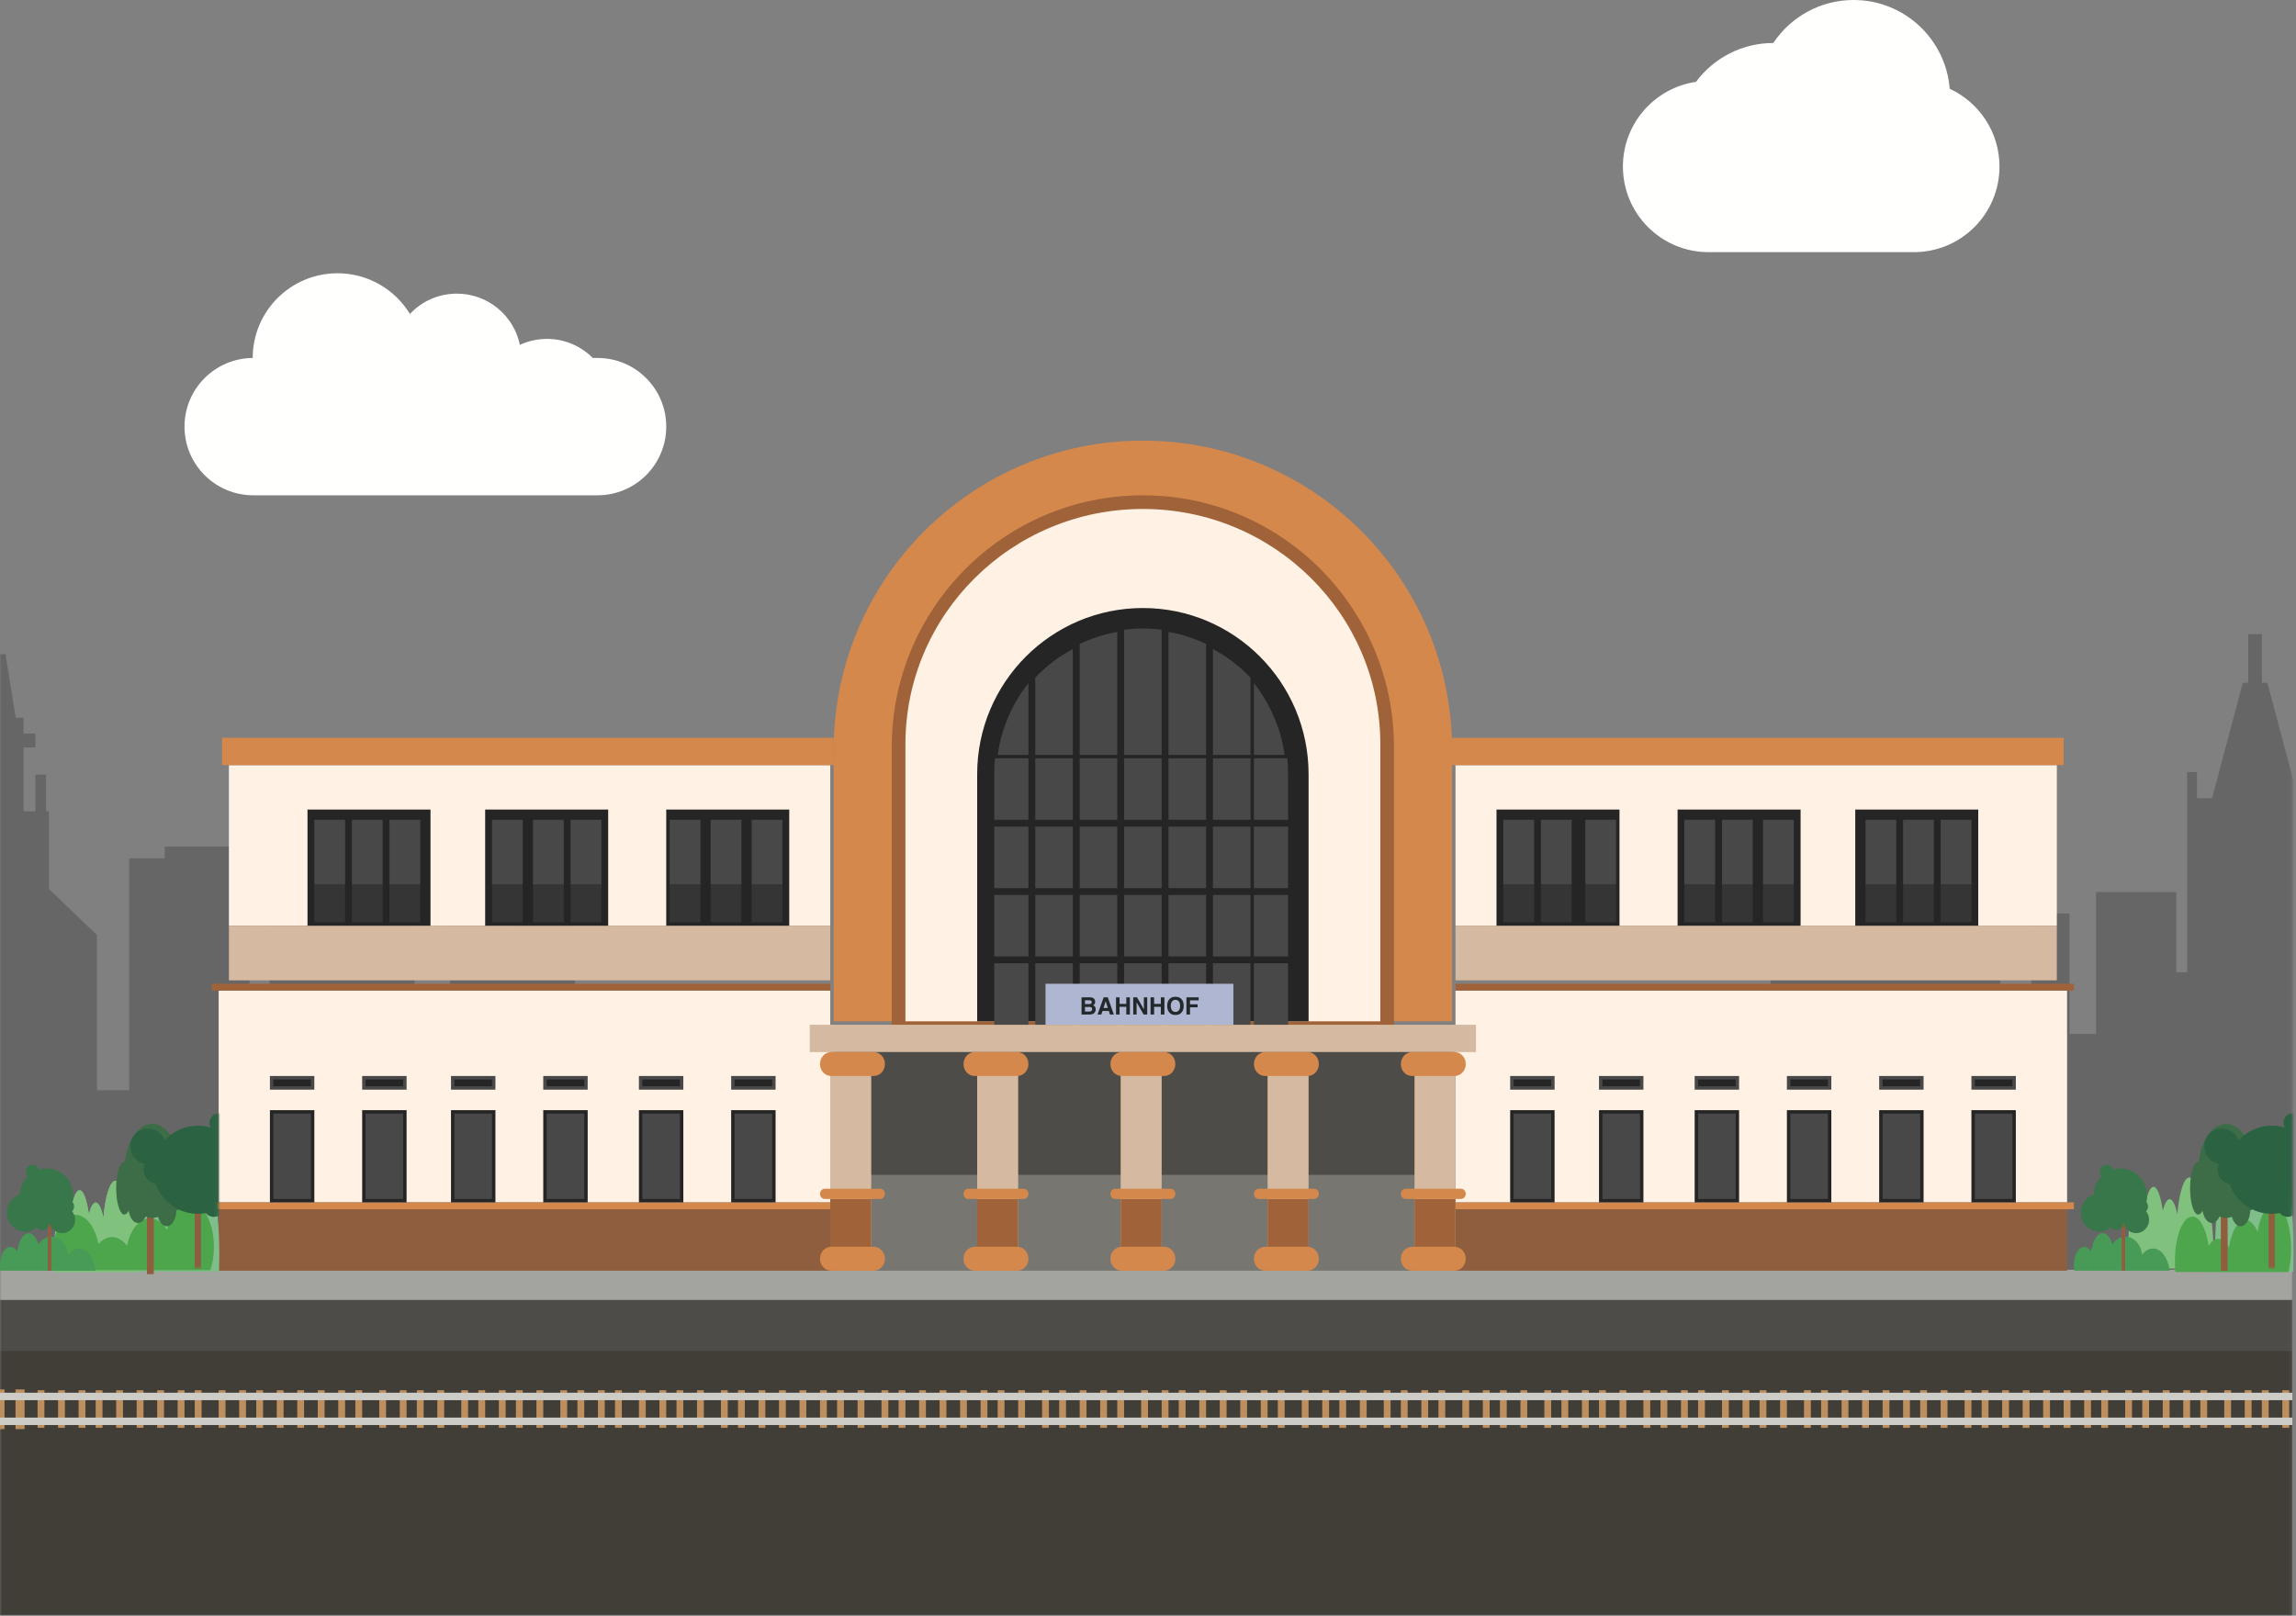 <?xml version="1.0" encoding="UTF-8"?>
<svg width="672px" height="473px" viewBox="0 0 672 473" version="1.1" xmlns="http://www.w3.org/2000/svg" xmlns:xlink="http://www.w3.org/1999/xlink">
    <rect x="0" y="0" width="672" height="473" fill="#808080" stroke="none"/>
    <!-- Generator: Sketch 62 (91390) - https://sketch.com -->
    <title>Group</title>
    <desc>Created with Sketch.</desc>
    <defs>
        <polygon id="path-1" points="-5.68434189e-14 -1.13686838e-13 670.93 -1.13686838e-13 670.93 492 -5.68434189e-14 492"></polygon>
        <polygon id="path-3" points="0.071 0.749 25.929 0.749 25.929 46.419 0.071 46.419"></polygon>
        <polygon id="path-5" points="0.071 0.749 25.929 0.749 25.929 46.419 0.071 46.419"></polygon>
    </defs>
    <g id="Page-1" stroke="none" stroke-width="1" fill="none" fill-rule="evenodd">
        <g id="Group" transform="translate(-1, -19)">
            <g id="Group-13" transform="translate(1, 0)">
                <mask id="mask-2" fill="white">
                    <use xlink:href="#path-1"></use>
                </mask>
                <g id="Clip-7"></g>
                <path d="M570.65,44.993 C569.501,30.448 557.348,19 542.513,19 C532.711,19 524.078,24 519.015,31.585 C509.75,31.59 501.527,36.061 496.382,42.962 C484.287,44.738 475,55.159 475,67.753 C475,81.594 486.216,92.815 500.051,92.815 L560.165,92.815 C574.001,92.815 585.216,81.594 585.216,67.753 C585.216,57.659 579.247,48.964 570.65,44.993" id="Fill-6" fill="#FFFFFE" mask="url(#mask-2)"></path>
                <polyline id="Fill-8" fill="#666666" mask="url(#mask-2)" points="754.447 280.15 754.447 287.282 749.833 287.282 749.833 272.18 746.898 272.18 746.898 287.282 744.205 287.282 744.205 311.053 725.024 311.053 725.024 342.237 718.093 342.237 718.093 288.54 713.8 288.54 713.8 285.604 691.058 282.668 691.058 288.54 688.277 288.54 688.277 331.453 679.911 331.453 679.911 245.017 677.044 245.017 677.044 252.672 672.616 252.672 663.626 218.903 662.019 218.903 662.019 204.64 658.035 204.64 658.035 218.903 656.427 218.903 647.439 252.672 643.01 252.672 643.01 245.017 640.143 245.017 640.143 303.642 636.964 303.642 636.964 280.15 613.482 280.15 613.482 321.7 605.698 321.7 605.698 286.443 594.542 286.443 594.542 333.532 585.456 333.532 585.456 304.553 566.516 304.553 566.516 258.337 563.056 258.337 563.056 252.672 546.493 252.672 546.493 258.337 543.034 258.337 543.034 300.286 518.224 300.286 518.224 390.696 543.034 390.696 543.034 390.727 636.964 390.727 636.964 390.696 640.143 390.696 640.143 390.727 679.911 390.727 679.911 390.696 688.277 390.696 688.277 390.727 718.093 390.727 718.093 390.696 725.024 390.696 725.024 390.727 764.231 390.727 764.231 280.15 754.447 280.15"></polyline>
                <polyline id="Fill-9" fill="#666666" mask="url(#mask-2)" points="149.348 267.984 149.348 300.995 143.479 300.995 143.479 285.604 131.736 285.604 131.736 330.63 121.324 330.63 121.324 261.335 106.927 261.335 106.927 251.135 97.841 251.135 97.841 261.335 95.185 261.335 95.185 277.633 78.902 277.633 78.902 312.033 73.03 312.033 73.03 270.279 67.16 270.279 67.16 266.796 48.219 266.796 48.219 270.279 37.807 270.279 37.807 338.165 28.371 338.165 28.371 292.736 14.325 279.224 14.325 256.519 13.486 256.519 13.486 245.752 10.375 245.752 10.375 256.519 6.88 256.519 6.88 237.833 10.375 237.833 10.375 233.742 6.88 233.742 6.88 229.151 4.608 229.151 1.604 210.512 -0.981 210.512 -3.986 229.151 -6.258 229.151 -6.258 233.742 -9.752 233.742 -9.752 237.833 -6.258 237.833 -6.258 256.519 -9.752 256.519 -9.752 245.752 -12.863 245.752 -12.863 256.519 -13.702 256.519 -13.702 279.224 -27.749 292.736 -27.749 306.579 -31.313 306.579 -31.313 285.604 -33.69 285.604 -33.69 277.633 -42.705 281.267 -42.705 276.166 -44.383 276.166 -44.383 281.944 -47.738 283.297 -47.738 285.604 -50.253 285.604 -50.253 320.842 -57.451 320.842 -57.451 277.633 -73.525 277.633 -73.525 390.727 168.288 390.727 168.288 267.984 149.348 267.984"></polyline>
                <polygon id="Fill-10" fill="#413E38" mask="url(#mask-2)" points="0 492 670.93 492 670.93 414.429 0 414.429"></polygon>
                <polygon id="Fill-11" fill="#4D4C49" mask="url(#mask-2)" points="0 414.429 670.93 414.429 670.93 399.522 0 399.522"></polygon>
                <polygon id="Fill-12" fill="#A3A3A0" mask="url(#mask-2)" points="0 399.522 670.93 399.522 670.93 390.727 0 390.727"></polygon>
            </g>
            <path d="M175.875,123.791 L174.478,123.791 C171.063,120.347 166.328,118.212 161.091,118.212 C158.258,118.212 155.573,118.84 153.162,119.96 C151.39,111.398 143.801,104.963 134.707,104.963 C129.292,104.963 124.414,107.247 120.976,110.9 C116.62,103.764 108.757,99 99.778,99 C86.073,99 74.964,110.099 74.964,123.791 C74.964,123.792 74.964,123.793 74.964,123.795 C63.924,123.882 55,132.846 55,143.896 C55,154.999 64.011,164 75.125,164 L175.875,164 C186.989,164 196,154.999 196,143.896 C196,132.791 186.989,123.791 175.875,123.791" id="Fill-5" fill="#FFFFFE"></path>
            <polygon id="Fill-126" fill="#BD8E5E" points="12 437 14 437 14 426 12 426"></polygon>
            <polygon id="Fill-14" fill="#BD8E5E" points="669 437 671 437 671 426 669 426"></polygon>
            <polygon id="Fill-15" fill="#BD8E5E" points="663 437 665 437 665 426 663 426"></polygon>
            <polygon id="Fill-127" fill="#BD8E5E" points="5.543 437.375 8.198 437.375 8.198 425.755 5.543 425.755"></polygon>
            <polygon id="Fill-129" fill="#BD8E5E" points="1 437.375 2.327 437.375 2.327 425.755 1 425.755"></polygon>
            <polygon id="Fill-16" fill="#BD8E5E" points="658 437 660 437 660 426 658 426"></polygon>
            <polygon id="Fill-17" fill="#BD8E5E" points="652 437 654 437 654 426 652 426"></polygon>
            <polygon id="Fill-18" fill="#BD8E5E" points="645 437 647 437 647 426 645 426"></polygon>
            <polygon id="Fill-19" fill="#BD8E5E" points="640 437 642 437 642 426 640 426"></polygon>
            <polygon id="Fill-20" fill="#BD8E5E" points="634 437 636 437 636 426 634 426"></polygon>
            <polygon id="Fill-21" fill="#BD8E5E" points="628 437 630 437 630 426 628 426"></polygon>
            <polygon id="Fill-22" fill="#BD8E5E" points="623 437 625 437 625 426 623 426"></polygon>
            <polygon id="Fill-23" fill="#BD8E5E" points="616 437 618 437 618 426 616 426"></polygon>
            <polygon id="Fill-24" fill="#BD8E5E" points="611 437 613 437 613 426 611 426"></polygon>
            <polygon id="Fill-25" fill="#BD8E5E" points="605 437 607 437 607 426 605 426"></polygon>
            <polygon id="Fill-26" fill="#BD8E5E" points="599 437 601 437 601 426 599 426"></polygon>
            <polygon id="Fill-27" fill="#BD8E5E" points="593 437 595 437 595 426 593 426"></polygon>
            <polygon id="Fill-28" fill="#BD8E5E" points="587 437 589 437 589 426 587 426"></polygon>
            <polygon id="Fill-29" fill="#BD8E5E" points="581 437 583 437 583 426 581 426"></polygon>
            <polygon id="Fill-30" fill="#BD8E5E" points="576 437 578 437 578 426 576 426"></polygon>
            <polygon id="Fill-31" fill="#BD8E5E" points="569 437 571 437 571 426 569 426"></polygon>
            <polygon id="Fill-32" fill="#BD8E5E" points="563 437 565 437 565 426 563 426"></polygon>
            <polygon id="Fill-33" fill="#BD8E5E" points="558 437 560 437 560 426 558 426"></polygon>
            <polygon id="Fill-34" fill="#BD8E5E" points="552 437 554 437 554 426 552 426"></polygon>
            <polygon id="Fill-35" fill="#BD8E5E" points="546 437 548 437 548 426 546 426"></polygon>
            <polygon id="Fill-36" fill="#BD8E5E" points="540 437 542 437 542 426 540 426"></polygon>
            <polygon id="Fill-37" fill="#BD8E5E" points="534 437 536 437 536 426 534 426"></polygon>
            <polygon id="Fill-38" fill="#BD8E5E" points="529 437 531 437 531 426 529 426"></polygon>
            <polygon id="Fill-39" fill="#BD8E5E" points="522 437 524 437 524 426 522 426"></polygon>
            <polygon id="Fill-40" fill="#BD8E5E" points="516 437 518 437 518 426 516 426"></polygon>
            <polygon id="Fill-41" fill="#BD8E5E" points="511 437 513 437 513 426 511 426"></polygon>
            <polygon id="Fill-42" fill="#BD8E5E" points="505 437 507 437 507 426 505 426"></polygon>
            <polygon id="Fill-43" fill="#BD8E5E" points="498 437 500 437 500 426 498 426"></polygon>
            <polygon id="Fill-44" fill="#BD8E5E" points="493 437 495 437 495 426 493 426"></polygon>
            <polygon id="Fill-45" fill="#BD8E5E" points="487 437 489 437 489 426 487 426"></polygon>
            <polygon id="Fill-46" fill="#BD8E5E" points="482 437 484 437 484 426 482 426"></polygon>
            <polygon id="Fill-47" fill="#BD8E5E" points="475 437 477 437 477 426 475 426"></polygon>
            <polygon id="Fill-48" fill="#BD8E5E" points="469 437 471 437 471 426 469 426"></polygon>
            <polygon id="Fill-49" fill="#BD8E5E" points="464 437 466 437 466 426 464 426"></polygon>
            <polygon id="Fill-50" fill="#BD8E5E" points="458 437 460 437 460 426 458 426"></polygon>
            <polygon id="Fill-51" fill="#BD8E5E" points="453 437 455 437 455 426 453 426"></polygon>
            <polygon id="Fill-52" fill="#BD8E5E" points="446 437 448 437 448 426 446 426"></polygon>
            <polygon id="Fill-53" fill="#BD8E5E" points="440 437 442 437 442 426 440 426"></polygon>
            <polygon id="Fill-54" fill="#BD8E5E" points="435 437 437 437 437 426 435 426"></polygon>
            <polygon id="Fill-55" fill="#BD8E5E" points="429 437 431 437 431 426 429 426"></polygon>
            <polygon id="Fill-56" fill="#BD8E5E" points="422 437 424 437 424 426 422 426"></polygon>
            <polygon id="Fill-57" fill="#BD8E5E" points="417 437 419 437 419 426 417 426"></polygon>
            <polygon id="Fill-58" fill="#BD8E5E" points="411 437 413 437 413 426 411 426"></polygon>
            <polygon id="Fill-59" fill="#BD8E5E" points="406 437 408 437 408 426 406 426"></polygon>
            <polygon id="Fill-60" fill="#BD8E5E" points="399 437 401 437 401 426 399 426"></polygon>
            <polygon id="Fill-61" fill="#BD8E5E" points="393 437 395 437 395 426 393 426"></polygon>
            <polygon id="Fill-62" fill="#BD8E5E" points="388 437 390 437 390 426 388 426"></polygon>
            <polygon id="Fill-63" fill="#BD8E5E" points="382 437 384 437 384 426 382 426"></polygon>
            <polygon id="Fill-64" fill="#BD8E5E" points="375 437 377 437 377 426 375 426"></polygon>
            <polygon id="Fill-65" fill="#BD8E5E" points="370 437 372 437 372 426 370 426"></polygon>
            <polygon id="Fill-66" fill="#BD8E5E" points="364 437 366 437 366 426 364 426"></polygon>
            <polygon id="Fill-67" fill="#BD8E5E" points="358 437 360 437 360 426 358 426"></polygon>
            <polygon id="Fill-68" fill="#BD8E5E" points="352 437 354 437 354 426 352 426"></polygon>
            <polygon id="Fill-69" fill="#BD8E5E" points="346 437 348 437 348 426 346 426"></polygon>
            <polygon id="Fill-70" fill="#BD8E5E" points="341 437 343 437 343 426 341 426"></polygon>
            <polygon id="Fill-71" fill="#BD8E5E" points="335 437 337 437 337 426 335 426"></polygon>
            <polygon id="Fill-72" fill="#BD8E5E" points="328 437 330 437 330 426 328 426"></polygon>
            <polygon id="Fill-73" fill="#BD8E5E" points="323 437 325 437 325 426 323 426"></polygon>
            <polygon id="Fill-74" fill="#BD8E5E" points="317 437 319 437 319 426 317 426"></polygon>
            <polygon id="Fill-75" fill="#BD8E5E" points="311 437 313 437 313 426 311 426"></polygon>
            <polygon id="Fill-76" fill="#BD8E5E" points="306 437 308 437 308 426 306 426"></polygon>
            <polygon id="Fill-77" fill="#BD8E5E" points="299 437 301 437 301 426 299 426"></polygon>
            <polygon id="Fill-78" fill="#BD8E5E" points="293 437 295 437 295 426 293 426"></polygon>
            <polygon id="Fill-79" fill="#BD8E5E" points="288 437 290 437 290 426 288 426"></polygon>
            <polygon id="Fill-80" fill="#BD8E5E" points="282 437 284 437 284 426 282 426"></polygon>
            <polygon id="Fill-81" fill="#BD8E5E" points="276 437 278 437 278 426 276 426"></polygon>
            <polygon id="Fill-82" fill="#BD8E5E" points="270 437 272 437 272 426 270 426"></polygon>
            <polygon id="Fill-83" fill="#BD8E5E" points="264 437 266 437 266 426 264 426"></polygon>
            <polygon id="Fill-84" fill="#BD8E5E" points="259 437 261 437 261 426 259 426"></polygon>
            <polygon id="Fill-85" fill="#BD8E5E" points="252 437 254 437 254 426 252 426"></polygon>
            <polygon id="Fill-86" fill="#BD8E5E" points="246 437 248 437 248 426 246 426"></polygon>
            <polygon id="Fill-87" fill="#BD8E5E" points="241 437 243 437 243 426 241 426"></polygon>
            <polygon id="Fill-88" fill="#BD8E5E" points="235 437 237 437 237 426 235 426"></polygon>
            <polygon id="Fill-89" fill="#BD8E5E" points="229 437 231 437 231 426 229 426"></polygon>
            <polygon id="Fill-90" fill="#BD8E5E" points="223 437 225 437 225 426 223 426"></polygon>
            <polygon id="Fill-91" fill="#BD8E5E" points="217 437 219 437 219 426 217 426"></polygon>
            <polygon id="Fill-92" fill="#BD8E5E" points="212 437 214 437 214 426 212 426"></polygon>
            <polygon id="Fill-93" fill="#BD8E5E" points="205 437 207 437 207 426 205 426"></polygon>
            <polygon id="Fill-94" fill="#BD8E5E" points="199 437 201 437 201 426 199 426"></polygon>
            <polygon id="Fill-95" fill="#BD8E5E" points="194 437 196 437 196 426 194 426"></polygon>
            <polygon id="Fill-96" fill="#BD8E5E" points="188 437 190 437 190 426 188 426"></polygon>
            <polygon id="Fill-97" fill="#BD8E5E" points="181 437 183 437 183 426 181 426"></polygon>
            <polygon id="Fill-98" fill="#BD8E5E" points="176 437 178 437 178 426 176 426"></polygon>
            <polygon id="Fill-99" fill="#BD8E5E" points="170 437 172 437 172 426 170 426"></polygon>
            <polygon id="Fill-100" fill="#BD8E5E" points="165 437 167 437 167 426 165 426"></polygon>
            <polygon id="Fill-101" fill="#BD8E5E" points="158 437 160 437 160 426 158 426"></polygon>
            <polygon id="Fill-102" fill="#BD8E5E" points="152 437 154 437 154 426 152 426"></polygon>
            <polygon id="Fill-103" fill="#BD8E5E" points="147 437 149 437 149 426 147 426"></polygon>
            <polygon id="Fill-104" fill="#BD8E5E" points="141 437 143 437 143 426 141 426"></polygon>
            <polygon id="Fill-105" fill="#BD8E5E" points="136 437 138 437 138 426 136 426"></polygon>
            <polygon id="Fill-106" fill="#BD8E5E" points="129 437 131 437 131 426 129 426"></polygon>
            <polygon id="Fill-107" fill="#BD8E5E" points="123 437 125 437 125 426 123 426"></polygon>
            <polygon id="Fill-108" fill="#BD8E5E" points="118 437 120 437 120 426 118 426"></polygon>
            <polygon id="Fill-109" fill="#BD8E5E" points="112 437 114 437 114 426 112 426"></polygon>
            <polygon id="Fill-110" fill="#BD8E5E" points="105 437 107 437 107 426 105 426"></polygon>
            <polygon id="Fill-111" fill="#BD8E5E" points="100 437 102 437 102 426 100 426"></polygon>
            <polygon id="Fill-112" fill="#BD8E5E" points="94 437 96 437 96 426 94 426"></polygon>
            <polygon id="Fill-113" fill="#BD8E5E" points="88 437 90 437 90 426 88 426"></polygon>
            <polygon id="Fill-114" fill="#BD8E5E" points="82 437 84 437 84 426 82 426"></polygon>
            <polygon id="Fill-115" fill="#BD8E5E" points="76 437 78 437 78 426 76 426"></polygon>
            <polygon id="Fill-116" fill="#BD8E5E" points="71 437 73 437 73 426 71 426"></polygon>
            <polygon id="Fill-117" fill="#BD8E5E" points="65 437 67 437 67 426 65 426"></polygon>
            <polygon id="Fill-118" fill="#BD8E5E" points="58 437 60 437 60 426 58 426"></polygon>
            <polygon id="Fill-119" fill="#BD8E5E" points="53 437 55 437 55 426 53 426"></polygon>
            <polygon id="Fill-120" fill="#BD8E5E" points="47 437 49 437 49 426 47 426"></polygon>
            <polygon id="Fill-121" fill="#BD8E5E" points="41 437 43 437 43 426 41 426"></polygon>
            <polygon id="Fill-122" fill="#BD8E5E" points="35 437 37 437 37 426 35 426"></polygon>
            <polygon id="Fill-123" fill="#BD8E5E" points="29 437 31 437 31 426 29 426"></polygon>
            <polygon id="Fill-124" fill="#BD8E5E" points="24 437 26 437 26 426 24 426"></polygon>
            <polygon id="Fill-125" fill="#BD8E5E" points="18 437 20 437 20 426 18 426"></polygon>
            <polygon id="Fill-130" fill="#CDCCC7" points="1 428.906 671.93 428.906 671.93 426.724 1 426.724"></polygon>
            <polygon id="Fill-131" fill="#CDCCC7" points="1 436.185 671.93 436.185 671.93 434.004 1 434.004"></polygon>
            <polygon id="Fill-145" fill="#FFF1E4" points="427 290 603 290 603 243 427 243"></polygon>
            <polygon id="Fill-146" fill="#D5B9A0" points="427 306 603 306 603 290 427 290"></polygon>
            <polygon id="Fill-147" fill="#8E5E3E" points="427 391 606 391 606 373 427 373"></polygon>
            <polygon id="Fill-148" fill="#FFF1E4" points="427 371 606 371 606 309 427 309"></polygon>
            <polygon id="Fill-149" fill="#D5884C" points="427 373 608 373 608 371 427 371"></polygon>
            <polygon id="Fill-150" fill="#A06339" points="427 309 608 309 608 307 427 307"></polygon>
            <polygon id="Fill-151" fill="#D5884C" points="426 243 605 243 605 235 426 235"></polygon>
            <polygon id="Fill-152" fill="#242524" points="578 371 591 371 591 344 578 344"></polygon>
            <polygon id="Fill-153" fill="#484849" points="578 338 591 338 591 334 578 334"></polygon>
            <polygon id="Fill-154" fill="#484849" points="579 370 590 370 590 345 579 345"></polygon>
            <polygon id="Fill-155" fill="#242524" points="579 337 590 337 590 335 579 335"></polygon>
            <polygon id="Fill-156" fill="#242524" points="551 371 564 371 564 344 551 344"></polygon>
            <polygon id="Fill-157" fill="#484849" points="551 338 564 338 564 334 551 334"></polygon>
            <polygon id="Fill-158" fill="#484849" points="552 370 563 370 563 345 552 345"></polygon>
            <polygon id="Fill-159" fill="#242524" points="552 337 563 337 563 335 552 335"></polygon>
            <polygon id="Fill-160" fill="#242524" points="524 371 537 371 537 344 524 344"></polygon>
            <polygon id="Fill-161" fill="#484849" points="524 338 537 338 537 334 524 334"></polygon>
            <polygon id="Fill-162" fill="#484849" points="525 370 536 370 536 345 525 345"></polygon>
            <polygon id="Fill-163" fill="#242524" points="525 337 536 337 536 335 525 335"></polygon>
            <polygon id="Fill-164" fill="#242524" points="497 371 510 371 510 344 497 344"></polygon>
            <polygon id="Fill-165" fill="#484849" points="497 338 510 338 510 334 497 334"></polygon>
            <polygon id="Fill-166" fill="#484849" points="498 370 509 370 509 345 498 345"></polygon>
            <polygon id="Fill-167" fill="#242524" points="498 337 509 337 509 335 498 335"></polygon>
            <polygon id="Fill-168" fill="#242524" points="469 371 482 371 482 344 469 344"></polygon>
            <polygon id="Fill-169" fill="#484849" points="469 338 482 338 482 334 469 334"></polygon>
            <polygon id="Fill-170" fill="#484849" points="470 370 481 370 481 345 470 345"></polygon>
            <polygon id="Fill-171" fill="#242524" points="470 337 481 337 481 335 470 335"></polygon>
            <polygon id="Fill-172" fill="#242524" points="443 371 456 371 456 344 443 344"></polygon>
            <polygon id="Fill-173" fill="#484849" points="443 338 456 338 456 334 443 334"></polygon>
            <polygon id="Fill-174" fill="#484849" points="444 370 455 370 455 345 444 345"></polygon>
            <polygon id="Fill-175" fill="#242524" points="444 337 455 337 455 335 444 335"></polygon>
            <polygon id="Fill-176" fill="#242524" points="439 290 475 290 475 256 439 256"></polygon>
            <polygon id="Fill-177" fill="#484849" points="441 278 450 278 450 259 441 259"></polygon>
            <polygon id="Fill-178" fill="#484849" points="452 278 461 278 461 259 452 259"></polygon>
            <polygon id="Fill-179" fill="#484849" points="465 278 474 278 474 259 465 259"></polygon>
            <polygon id="Fill-180" fill="#343534" points="441 289 450 289 450 278 441 278"></polygon>
            <polygon id="Fill-181" fill="#343534" points="452 289 461 289 461 278 452 278"></polygon>
            <polygon id="Fill-182" fill="#343534" points="465 289 474 289 474 278 465 278"></polygon>
            <polygon id="Fill-183" fill="#242524" points="492 290 528 290 528 256 492 256"></polygon>
            <polygon id="Fill-184" fill="#484849" points="494 278 503 278 503 259 494 259"></polygon>
            <polygon id="Fill-185" fill="#484849" points="505 278 514 278 514 259 505 259"></polygon>
            <polygon id="Fill-186" fill="#484849" points="517 278 526 278 526 259 517 259"></polygon>
            <polygon id="Fill-187" fill="#343534" points="494 289 503 289 503 278 494 278"></polygon>
            <polygon id="Fill-188" fill="#343534" points="505 289 514 289 514 278 505 278"></polygon>
            <polygon id="Fill-189" fill="#343534" points="517 289 526 289 526 278 517 278"></polygon>
            <polygon id="Fill-190" fill="#242524" points="544 290 580 290 580 256 544 256"></polygon>
            <polygon id="Fill-191" fill="#484849" points="547 278 556 278 556 259 547 259"></polygon>
            <polygon id="Fill-192" fill="#484849" points="558 278 567 278 567 259 558 259"></polygon>
            <polygon id="Fill-193" fill="#484849" points="569 278 578 278 578 259 569 259"></polygon>
            <polygon id="Fill-194" fill="#343534" points="547 289 556 289 556 278 547 278"></polygon>
            <polygon id="Fill-195" fill="#343534" points="558 289 567 289 567 278 558 278"></polygon>
            <polygon id="Fill-196" fill="#343534" points="569 289 578 289 578 278 569 278"></polygon>
            <polygon id="Fill-197" fill="#FFF1E4" points="68 290 244 290 244 243 68 243"></polygon>
            <polygon id="Fill-198" fill="#D5B9A0" points="68 306 244 306 244 290 68 290"></polygon>
            <polygon id="Fill-199" fill="#8E5E3E" points="65 391 244 391 244 373 65 373"></polygon>
            <polygon id="Fill-200" fill="#FFF1E4" points="65 371 244 371 244 309 65 309"></polygon>
            <polygon id="Fill-201" fill="#D5884C" points="63 373 244 373 244 371 63 371"></polygon>
            <polygon id="Fill-202" fill="#A06339" points="63 309 244 309 244 307 63 307"></polygon>
            <polygon id="Fill-203" fill="#D5884C" points="66 243 245 243 245 235 66 235"></polygon>
            <polygon id="Fill-204" fill="#242524" points="80 371 93 371 93 344 80 344"></polygon>
            <polygon id="Fill-205" fill="#484849" points="80 338 93 338 93 334 80 334"></polygon>
            <polygon id="Fill-206" fill="#484849" points="81 370 92 370 92 345 81 345"></polygon>
            <polygon id="Fill-207" fill="#242524" points="81 337 92 337 92 335 81 335"></polygon>
            <polygon id="Fill-208" fill="#242524" points="107 371 120 371 120 344 107 344"></polygon>
            <polygon id="Fill-209" fill="#484849" points="107 338 120 338 120 334 107 334"></polygon>
            <polygon id="Fill-210" fill="#484849" points="108 370 119 370 119 345 108 345"></polygon>
            <polygon id="Fill-211" fill="#242524" points="108 337 119 337 119 335 108 335"></polygon>
            <polygon id="Fill-212" fill="#242524" points="133 371 146 371 146 344 133 344"></polygon>
            <polygon id="Fill-213" fill="#484849" points="133 338 146 338 146 334 133 334"></polygon>
            <polygon id="Fill-214" fill="#484849" points="134 370 145 370 145 345 134 345"></polygon>
            <polygon id="Fill-215" fill="#242524" points="134 337 145 337 145 335 134 335"></polygon>
            <polygon id="Fill-216" fill="#242524" points="160 371 173 371 173 344 160 344"></polygon>
            <polygon id="Fill-217" fill="#484849" points="160 338 173 338 173 334 160 334"></polygon>
            <polygon id="Fill-218" fill="#484849" points="161 370 172 370 172 345 161 345"></polygon>
            <polygon id="Fill-219" fill="#242524" points="161 337 172 337 172 335 161 335"></polygon>
            <polygon id="Fill-220" fill="#242524" points="188 371 201 371 201 344 188 344"></polygon>
            <polygon id="Fill-221" fill="#484849" points="188 338 201 338 201 334 188 334"></polygon>
            <polygon id="Fill-222" fill="#484849" points="189 370 200 370 200 345 189 345"></polygon>
            <polygon id="Fill-223" fill="#242524" points="189 337 200 337 200 335 189 335"></polygon>
            <polygon id="Fill-224" fill="#242524" points="215 371 228 371 228 344 215 344"></polygon>
            <polygon id="Fill-225" fill="#484849" points="215 338 228 338 228 334 215 334"></polygon>
            <polygon id="Fill-226" fill="#484849" points="216 370 227 370 227 345 216 345"></polygon>
            <polygon id="Fill-227" fill="#242524" points="216 337 227 337 227 335 216 335"></polygon>
            <polygon id="Fill-228" fill="#242524" points="196 290 232 290 232 256 196 256"></polygon>
            <polygon id="Fill-229" fill="#484849" points="221 278 230 278 230 259 221 259"></polygon>
            <polygon id="Fill-230" fill="#484849" points="209 278 218 278 218 259 209 259"></polygon>
            <polygon id="Fill-231" fill="#484849" points="197 278 206 278 206 259 197 259"></polygon>
            <polygon id="Fill-232" fill="#343534" points="221 289 230 289 230 278 221 278"></polygon>
            <polygon id="Fill-233" fill="#343534" points="209 289 218 289 218 278 209 278"></polygon>
            <polygon id="Fill-234" fill="#343534" points="197 289 206 289 206 278 197 278"></polygon>
            <polygon id="Fill-235" fill="#242524" points="143 290 179 290 179 256 143 256"></polygon>
            <polygon id="Fill-236" fill="#484849" points="168 278 177 278 177 259 168 259"></polygon>
            <polygon id="Fill-237" fill="#484849" points="157 278 166 278 166 259 157 259"></polygon>
            <polygon id="Fill-238" fill="#484849" points="145 278 154 278 154 259 145 259"></polygon>
            <polygon id="Fill-239" fill="#343534" points="168 289 177 289 177 278 168 278"></polygon>
            <polygon id="Fill-240" fill="#343534" points="157 289 166 289 166 278 157 278"></polygon>
            <polygon id="Fill-241" fill="#343534" points="145 289 154 289 154 278 145 278"></polygon>
            <polygon id="Fill-242" fill="#242524" points="91 290 127 290 127 256 91 256"></polygon>
            <polygon id="Fill-243" fill="#484849" points="115 278 124 278 124 259 115 259"></polygon>
            <polygon id="Fill-244" fill="#484849" points="104 278 113 278 113 259 104 259"></polygon>
            <polygon id="Fill-245" fill="#484849" points="93 278 102 278 102 259 93 259"></polygon>
            <polygon id="Fill-246" fill="#343534" points="115 289 124 289 124 278 115 278"></polygon>
            <polygon id="Fill-247" fill="#343534" points="104 289 113 289 113 278 104 278"></polygon>
            <polygon id="Fill-248" fill="#343534" points="93 289 102 289 102 278 93 278"></polygon>
            <path d="M335.501,148 L335.501,148 C285.519,148 245,188.533 245,238.534 L245,318 L426,318 L426,238.534 C426,188.533 385.483,148 335.501,148" id="Fill-249" fill="#D5884C"></path>
            <path d="M335.501,164 L335.501,164 C294.908,164 262,197.013 262,237.738 L262,320 L409,320 L409,237.738 C409,197.013 376.093,164 335.501,164" id="Fill-250" fill="#A06339"></path>
            <path d="M335.5,168 L335.5,168 C297.115,168 266,198.846 266,236.895 L266,318 L405,318 L405,236.895 C405,198.846 373.883,168 335.5,168" id="Fill-251" fill="#FFF1E4"></path>
            <path d="M335.5,197 L335.5,197 C308.714,197 287,218.796 287,245.682 L287,318 L384,318 L384,245.682 C384,218.796 362.286,197 335.5,197" id="Fill-252" fill="#242524"></path>
            <polygon id="Fill-253" fill="#D5B9A0" points="238 327 433 327 433 319 238 319"></polygon>
            <polygon id="Fill-254" fill="#4D4C49" points="245 363 426 363 426 327 245 327"></polygon>
            <polygon id="Fill-255" fill="#787670" points="245 391 426 391 426 363 245 363"></polygon>
            <polygon id="Fill-256" fill="#D5B9A0" points="244 391 256 391 256 327 244 327"></polygon>
            <polygon id="Fill-257" fill="#A06339" points="244 391 256 391 256 370 244 370"></polygon>
            <path d="M256.743,334 L244.257,334 C242.459,334 241,332.433 241,330.499 C241,328.567 242.459,327 244.257,327 L256.743,327 C258.542,327 260,328.567 260,330.499 C260,332.433 258.542,334 256.743,334" id="Fill-258" fill="#D5884C"></path>
            <path d="M258.593,370 L242.409,370 C241.631,370 241,369.328 241,368.501 C241,367.672 241.631,367 242.409,367 L258.593,367 C259.369,367 260,367.672 260,368.501 C260,369.328 259.369,370 258.593,370" id="Fill-259" fill="#D5884C"></path>
            <path d="M256.743,391 L244.257,391 C242.459,391 241,389.433 241,387.5 C241,385.567 242.459,384 244.257,384 L256.743,384 C258.542,384 260,385.567 260,387.5 C260,389.433 258.542,391 256.743,391" id="Fill-260" fill="#D5884C"></path>
            <polygon id="Fill-261" fill="#D5B9A0" points="415 391 427 391 427 327 415 327"></polygon>
            <polygon id="Fill-262" fill="#A06339" points="415 391 427 391 427 370 415 370"></polygon>
            <path d="M426.743,334 L414.257,334 C412.458,334 411,332.433 411,330.499 C411,328.567 412.458,327 414.257,327 L426.743,327 C428.542,327 430,328.567 430,330.499 C430,332.433 428.542,334 426.743,334" id="Fill-263" fill="#D5884C"></path>
            <path d="M428.591,370 L412.409,370 C411.631,370 411,369.328 411,368.501 C411,367.672 411.631,367 412.409,367 L428.591,367 C429.369,367 430,367.672 430,368.501 C430,369.328 429.369,370 428.591,370" id="Fill-264" fill="#D5884C"></path>
            <path d="M426.743,391 L414.257,391 C412.458,391 411,389.433 411,387.5 C411,385.567 412.458,384 414.257,384 L426.743,384 C428.542,384 430,385.567 430,387.5 C430,389.433 428.542,391 426.743,391" id="Fill-265" fill="#D5884C"></path>
            <polygon id="Fill-266" fill="#D5B9A0" points="329 391 341 391 341 327 329 327"></polygon>
            <polygon id="Fill-267" fill="#A06339" points="329 391 341 391 341 370 329 370"></polygon>
            <path d="M341.743,334 L329.256,334 C327.458,334 326,332.433 326,330.499 C326,328.567 327.458,327 329.256,327 L341.743,327 C343.541,327 345,328.567 345,330.499 C345,332.433 343.541,334 341.743,334" id="Fill-268" fill="#D5884C"></path>
            <path d="M343.591,370 L327.407,370 C326.631,370 326,369.328 326,368.501 C326,367.672 326.631,367 327.407,367 L343.591,367 C344.369,367 345,367.672 345,368.501 C345,369.328 344.369,370 343.591,370" id="Fill-269" fill="#D5884C"></path>
            <path d="M341.743,391 L329.256,391 C327.458,391 326,389.433 326,387.5 C326,385.567 327.458,384 329.256,384 L341.743,384 C343.541,384 345,385.567 345,387.5 C345,389.433 343.541,391 341.743,391" id="Fill-270" fill="#D5884C"></path>
            <polygon id="Fill-271" fill="#D5B9A0" points="287 391 299 391 299 327 287 327"></polygon>
            <polygon id="Fill-272" fill="#A06339" points="287 391 299 391 299 370 287 370"></polygon>
            <path d="M298.744,334 L286.256,334 C284.458,334 283,332.433 283,330.499 C283,328.567 284.458,327 286.256,327 L298.744,327 C300.542,327 302,328.567 302,330.499 C302,332.433 300.542,334 298.744,334" id="Fill-273" fill="#D5884C"></path>
            <path d="M300.593,370 L284.407,370 C283.629,370 283,369.328 283,368.501 C283,367.672 283.629,367 284.407,367 L300.593,367 C301.371,367 302,367.672 302,368.501 C302,369.328 301.371,370 300.593,370" id="Fill-274" fill="#D5884C"></path>
            <path d="M298.744,391 L286.256,391 C284.458,391 283,389.433 283,387.5 C283,385.567 284.458,384 286.256,384 L298.744,384 C300.542,384 302,385.567 302,387.5 C302,389.433 300.542,391 298.744,391" id="Fill-275" fill="#D5884C"></path>
            <polygon id="Fill-276" fill="#D5B9A0" points="372 391 384 391 384 327 372 327"></polygon>
            <polygon id="Fill-277" fill="#A06339" points="372 391 384 391 384 370 372 370"></polygon>
            <path d="M383.743,334 L371.257,334 C369.458,334 368,332.433 368,330.499 C368,328.567 369.458,327 371.257,327 L383.743,327 C385.542,327 387,328.567 387,330.499 C387,332.433 385.542,334 383.743,334" id="Fill-278" fill="#D5884C"></path>
            <path d="M385.591,370 L369.409,370 C368.631,370 368,369.328 368,368.501 C368,367.672 368.631,367 369.409,367 L385.591,367 C386.369,367 387,367.672 387,368.501 C387,369.328 386.369,370 385.591,370" id="Fill-279" fill="#D5884C"></path>
            <path d="M383.743,391 L371.257,391 C369.458,391 368,389.433 368,387.5 C368,385.567 369.458,384 371.257,384 L383.743,384 C385.542,384 387,385.567 387,387.5 C387,389.433 385.542,391 383.743,391" id="Fill-280" fill="#D5884C"></path>
            <polygon id="Fill-281" fill="#484849" points="292 319 302 319 302 301 292 301"></polygon>
            <polygon id="Fill-282" fill="#484849" points="304 319 315 319 315 301 304 301"></polygon>
            <polygon id="Fill-283" fill="#484849" points="317 319 328 319 328 301 317 301"></polygon>
            <polygon id="Fill-284" fill="#484849" points="330 319 341 319 341 301 330 301"></polygon>
            <polygon id="Fill-285" fill="#484849" points="343 319 354 319 354 301 343 301"></polygon>
            <polygon id="Fill-286" fill="#484849" points="368 319 378 319 378 301 368 301"></polygon>
            <polygon id="Fill-287" fill="#484849" points="356 319 367 319 367 301 356 301"></polygon>
            <polygon id="Fill-288" fill="#484849" points="292 299 302 299 302 281 292 281"></polygon>
            <polygon id="Fill-289" fill="#484849" points="304 299 315 299 315 281 304 281"></polygon>
            <polygon id="Fill-290" fill="#484849" points="317 299 328 299 328 281 317 281"></polygon>
            <polygon id="Fill-291" fill="#484849" points="330 299 341 299 341 281 330 281"></polygon>
            <polygon id="Fill-292" fill="#484849" points="343 299 354 299 354 281 343 281"></polygon>
            <polygon id="Fill-293" fill="#484849" points="356 299 367 299 367 281 356 281"></polygon>
            <polygon id="Fill-294" fill="#484849" points="368 299 378 299 378 281 368 281"></polygon>
            <polygon id="Fill-295" fill="#484849" points="292 279 302 279 302 261 292 261"></polygon>
            <polygon id="Fill-296" fill="#484849" points="304 279 315 279 315 261 304 261"></polygon>
            <polygon id="Fill-297" fill="#484849" points="317 279 328 279 328 261 317 261"></polygon>
            <polygon id="Fill-298" fill="#484849" points="330 279 341 279 341 261 330 261"></polygon>
            <polygon id="Fill-299" fill="#484849" points="343 279 354 279 354 261 343 261"></polygon>
            <polygon id="Fill-300" fill="#484849" points="356 279 367 279 367 261 356 261"></polygon>
            <polygon id="Fill-301" fill="#484849" points="368 279 378 279 378 261 368 261"></polygon>
            <path d="M302,241 L292.23,241 C292.078,242.449 292,243.921 292,245.408 L292,259 L302,259 L302,241" id="Fill-302" fill="#484849"></path>
            <polygon id="Fill-303" fill="#484849" points="304 259 315 259 315 241 304 241"></polygon>
            <polygon id="Fill-304" fill="#484849" points="317 259 328 259 328 241 317 241"></polygon>
            <polygon id="Fill-305" fill="#484849" points="330 259 341 259 341 241 330 241"></polygon>
            <polygon id="Fill-306" fill="#484849" points="343 259 354 259 354 241 343 241"></polygon>
            <polygon id="Fill-307" fill="#484849" points="356 259 367 259 367 241 356 241"></polygon>
            <path d="M377.772,241 L368,241 L368,259 L378,259 L378,245.408 C378,243.921 377.922,242.449 377.772,241" id="Fill-308" fill="#484849"></path>
            <path d="M302,219 C297.325,224.912 294.13,232.111 293,240 L302,240 L302,219" id="Fill-309" fill="#484849"></path>
            <path d="M315,209 C310.884,211.195 307.167,214.025 304,217.371 L304,240 L315,240 L315,209" id="Fill-310" fill="#484849"></path>
            <path d="M328,204 C324.13,204.682 320.439,205.88 317,207.525 L317,240 L328,240 L328,204" id="Fill-311" fill="#484849"></path>
            <path d="M341,203.361 C339.198,203.128 337.363,203 335.5,203 C333.634,203 331.802,203.134 330,203.369 L330,240 L341,240 L341,203.361" id="Fill-312" fill="#484849"></path>
            <path d="M354,207.518 C350.56,205.878 346.87,204.676 343,204 L343,240 L354,240 L354,207.518" id="Fill-313" fill="#484849"></path>
            <path d="M368,240 L377,240 C375.871,232.107 372.672,224.912 368,219 L368,240" id="Fill-314" fill="#484849"></path>
            <path d="M367,217.397 C363.83,214.048 360.123,211.196 356,209 L356,240 L367,240 L367,217.397" id="Fill-315" fill="#484849"></path>
            <polygon id="Fill-316" fill="#AEB6D1" points="307 319 362 319 362 307 307 307"></polygon>
            <path d="M319.833,316 C320.091,316 320.33,315.977 320.55,315.932 C320.769,315.886 320.96,315.802 321.122,315.679 C321.266,315.572 321.385,315.439 321.481,315.282 C321.631,315.045 321.707,314.778 321.707,314.479 C321.707,314.19 321.641,313.944 321.51,313.741 C321.379,313.538 321.185,313.39 320.927,313.296 C321.096,313.21 321.223,313.114 321.31,313.009 C321.465,312.822 321.542,312.575 321.542,312.268 C321.542,311.969 321.465,311.713 321.31,311.499 C321.053,311.15 320.615,310.971 319.998,310.962 L319.998,310.962 L317.55,310.962 L317.55,316 L319.833,316 Z M319.792,312.948 L318.555,312.948 L318.555,311.837 L319.663,311.837 C319.906,311.837 320.107,311.863 320.264,311.916 C320.446,311.991 320.538,312.146 320.538,312.38 C320.538,312.592 320.469,312.74 320.331,312.823 C320.193,312.906 320.014,312.948 319.792,312.948 L319.792,312.948 Z M319.792,315.125 L318.555,315.125 L318.555,313.782 L319.81,313.782 C320.028,313.784 320.198,313.812 320.319,313.867 C320.535,313.965 320.644,314.145 320.644,314.407 C320.644,314.717 320.532,314.927 320.309,315.036 C320.186,315.095 320.014,315.125 319.792,315.125 L319.792,315.125 Z M323.333,316 L323.682,314.964 L325.538,314.964 L325.863,316 L327.004,316 L325.22,310.962 L324.031,310.962 L322.233,316 L323.333,316 Z M325.244,314.096 L323.966,314.096 L324.615,312.114 L325.244,314.096 Z M328.679,316 L328.679,313.751 L330.648,313.751 L330.648,316 L331.694,316 L331.694,310.962 L330.648,310.962 L330.648,312.883 L328.679,312.883 L328.679,310.962 L327.637,310.962 L327.637,316 L328.679,316 Z M333.663,316 L333.663,312.421 L335.72,316 L336.773,316 L336.773,310.962 L335.792,310.962 L335.792,314.479 L333.786,310.962 L332.682,310.962 L332.682,316 L333.663,316 Z M338.79,316 L338.79,313.751 L340.758,313.751 L340.758,316 L341.804,316 L341.804,310.962 L340.758,310.962 L340.758,312.883 L338.79,312.883 L338.79,310.962 L337.747,310.962 L337.747,316 L338.79,316 Z M345.038,316.14 C345.758,316.14 346.308,315.944 346.688,315.552 C347.197,315.071 347.451,314.379 347.451,313.474 C347.451,312.551 347.197,311.859 346.688,311.396 C346.308,311.004 345.758,310.808 345.038,310.808 C344.318,310.808 343.767,311.004 343.387,311.396 C342.876,311.859 342.621,312.551 342.621,313.474 C342.621,314.379 342.876,315.071 343.387,315.552 C343.767,315.944 344.318,316.14 345.038,316.14 Z M345.038,315.248 C344.621,315.248 344.288,315.094 344.04,314.787 C343.791,314.479 343.667,314.042 343.667,313.474 C343.667,312.907 343.791,312.469 344.04,312.162 C344.288,311.854 344.621,311.7 345.038,311.7 C345.455,311.7 345.786,311.855 346.031,312.163 C346.275,312.472 346.398,312.909 346.398,313.474 C346.398,314.042 346.275,314.479 346.031,314.787 C345.786,315.094 345.455,315.248 345.038,315.248 Z M349.3,316 L349.3,313.888 L351.511,313.888 L351.511,313.013 L349.3,313.013 L349.3,311.854 L351.826,311.854 L351.826,310.969 L348.254,310.969 L348.254,316 L349.3,316 Z" id="BAHNHOF" fill="#23292A" fill-rule="nonzero"></path>
            <g id="Trees" transform="translate(608, 344)">
                <g id="Group-135" transform="translate(15, 13)">
                    <path d="M49.213,34.338 C49.263,32.645 49.29,30.87 49.29,29.037 C49.29,17.548 48.246,8.234 46.958,8.234 C46.242,8.234 45.602,11.117 45.174,15.65 C44.694,8.537 43.647,3.603 42.432,3.603 C41.402,3.603 40.493,7.153 39.947,12.57 C39.436,9.855 38.797,8.234 38.101,8.234 C37.299,8.234 36.571,10.387 36.03,13.894 C35.555,5.837 34.28,0.067 32.783,0.067 C31.443,0.067 30.284,4.682 29.713,11.42 C29.387,9.876 29.016,8.998 28.622,8.998 C27.334,8.998 26.29,18.313 26.29,29.802 C26.29,31.36 26.31,32.877 26.346,34.338 L49.213,34.338" id="Fill-132" fill="#7FBE8B"></path>
                    <path d="M0.912,33.369 C0.858,32.051 0.829,30.669 0.829,29.243 C0.829,20.298 1.966,13.046 3.369,13.046 C4.149,13.046 4.847,15.291 5.313,18.82 C5.836,13.283 6.975,9.442 8.298,9.442 C9.422,9.442 10.412,12.206 11.007,16.423 C11.562,14.308 12.26,13.046 13.017,13.046 C13.891,13.046 14.684,14.724 15.274,17.454 C15.791,11.182 17.178,6.689 18.81,6.689 C20.269,6.689 21.533,10.282 22.155,15.526 C22.509,14.326 22.914,13.642 23.344,13.642 C24.746,13.642 25.884,20.893 25.884,29.837 C25.884,31.051 25.863,32.232 25.822,33.369 L0.912,33.369" id="Fill-133" fill="#81C17E"></path>
                    <path d="M47.8,34.369 C48.28,32.382 48.562,30.048 48.562,27.54 C48.562,20.349 46.283,14.519 43.472,14.519 C41.345,14.519 39.524,17.86 38.763,22.601 C37.845,20.484 36.588,19.175 35.2,19.175 C32.969,19.175 31.079,22.549 30.391,27.239 C29.527,25.635 28.444,24.67 27.263,24.67 C26.214,24.67 25.239,25.427 24.429,26.72 C23.717,21.726 21.85,18.154 19.651,18.154 C16.84,18.154 14.562,23.983 14.562,31.175 C14.562,32.278 14.621,33.344 14.723,34.369 L47.8,34.369" id="Fill-134" fill="#4DA64C"></path>
                </g>
                <path d="M28,47 C27.599,43.308 25.572,40.496 23.126,40.496 C21.919,40.496 20.813,41.181 19.953,42.318 C19.638,39.343 17.565,37.044 15.049,37.044 C13.518,37.044 12.15,37.893 11.243,39.227 C10.6,37.275 9.562,36 8.389,36 C6.825,36 5.5,38.257 5.035,41.384 C4.5,40.55 3.799,40.04 3.029,40.04 C1.356,40.04 0,42.424 0,45.366 C0,45.936 0.052,46.485 0.146,47 L28,47" id="Fill-136" fill="#479B56"></path>
                <polygon id="Fill-137" fill="#8E5E3E" points="14 47 15 47 15 27 14 27"></polygon>
                <path d="M21.116,29.629 C21.468,29.261 21.686,28.758 21.686,28.202 C21.686,27.707 21.508,27.259 21.224,26.906 C21.357,26.318 21.435,25.709 21.435,25.079 C21.435,20.649 17.933,17.057 13.612,17.057 C12.853,17.057 12.12,17.174 11.426,17.38 C11.158,16.58 10.424,16 9.55,16 C8.451,16 7.559,16.914 7.559,18.041 C7.559,18.569 7.759,19.046 8.08,19.408 C6.746,20.777 5.902,22.641 5.809,24.705 C3.602,25.408 2,27.517 2,30.011 C2,33.078 4.424,35.565 7.415,35.565 C8.705,35.565 9.889,35.1 10.819,34.327 C11.183,34.82 11.753,35.145 12.404,35.145 C13.503,35.145 14.395,34.23 14.395,33.102 C14.395,33.089 14.391,33.075 14.391,33.061 C14.434,33.057 14.476,33.049 14.52,33.044 C14.932,34.74 16.416,36 18.198,36 C20.297,36 22,34.255 22,32.1 C22,31.156 21.66,30.303 21.116,29.629" id="Fill-138" fill="#377749"></path>
                <polygon id="Fill-139" fill="#8E5E3E" points="43 47 45 47 45 23 43 23"></polygon>
                <path d="M51.791,24.125 C52.38,22.222 52.718,20.063 52.718,17.767 C52.718,10.164 49.064,4 44.558,4 C40.582,4 37.275,8.8 36.55,15.15 C36.499,15.139 36.449,15.125 36.399,15.125 C35.074,15.125 34,18.583 34,22.847 C34,27.112 35.074,30.57 36.399,30.57 C36.855,30.57 37.282,30.149 37.647,29.432 C37.983,31.513 39.077,33.039 40.379,33.039 C41.29,33.039 42.099,32.29 42.619,31.128 C43.241,31.384 43.888,31.535 44.558,31.535 C45.136,31.535 45.7,31.43 46.244,31.238 C46.709,32.873 47.673,34 48.79,34 C50.308,34 51.544,31.926 51.625,29.318 C51.628,29.318 51.63,29.319 51.633,29.319 C52.388,29.319 53,28.151 53,26.707 C53,25.368 52.471,24.277 51.791,24.125" id="Fill-140" fill="#3C6D46"></path>
                <g id="Group-144" transform="translate(38, 0)">
                    <mask id="mask-4" fill="white">
                        <use xlink:href="#path-3"></use>
                    </mask>
                    <g id="Clip-142"></g>
                    <polygon id="Fill-141" fill="#8E5E3E" mask="url(#mask-4)" points="18.987 46.419 20.824 46.419 20.824 23.374 18.987 23.374"></polygon>
                    <path d="M37.673,9.135 C37.673,5.836 34.971,3.162 31.639,3.162 C30.852,3.162 30.103,3.316 29.414,3.587 C29.314,2.005 28,0.749 26.377,0.749 C24.69,0.749 23.321,2.104 23.321,3.776 C23.321,4.246 23.439,4.687 23.633,5.084 C22.451,4.735 21.202,4.542 19.905,4.542 C16.051,4.542 12.599,6.208 10.213,8.84 C9.486,6.846 7.564,5.418 5.299,5.418 C2.413,5.418 0.071,7.736 0.071,10.594 C0.071,13.168 1.973,15.298 4.46,15.697 C4.212,16.23 4.065,16.819 4.065,17.445 C4.065,19.514 5.578,21.225 7.566,21.577 C9.308,26.673 14.168,30.347 19.905,30.347 C20.7,30.347 21.475,30.265 22.23,30.131 C22.79,30.802 23.627,31.24 24.577,31.24 C26.265,31.24 27.633,29.885 27.633,28.215 C27.633,28.087 27.612,27.968 27.597,27.845 C30.831,25.497 32.94,21.719 32.94,17.445 C32.94,16.611 32.852,15.799 32.7,15.01 C35.525,14.512 37.673,12.075 37.673,9.135" id="Fill-143" fill="#2B6242" mask="url(#mask-4)"></path>
                </g>
            </g>
            <g id="Trees-Copy" transform="translate(1, 344)">
                <g id="Group-135" transform="translate(15, 13)">
                    <path d="M49.076,34.271 C49.146,32.578 49.184,30.802 49.184,28.97 C49.184,17.481 47.724,8.166 45.921,8.166 C44.919,8.166 44.024,11.05 43.425,15.583 C42.753,8.47 41.289,3.535 39.589,3.535 C38.147,3.535 36.875,7.086 36.111,12.503 C35.396,9.788 34.501,8.166 33.528,8.166 C32.406,8.166 31.386,10.32 30.629,13.827 C29.965,5.77 28.182,0 26.087,0 C24.212,0 22.589,4.615 21.791,11.352 C21.335,9.809 20.815,8.931 20.264,8.931 C18.461,8.931 17,18.246 17,29.735 C17,31.293 17.028,32.809 17.079,34.271 L49.076,34.271" id="Fill-132" fill="#7FBE8B"></path>
                    <path d="M0.912,34.369 C0.858,33.051 0.829,31.669 0.829,30.243 C0.829,21.298 1.966,14.046 3.369,14.046 C4.149,14.046 4.847,16.291 5.313,19.82 C5.836,14.283 6.975,10.442 8.298,10.442 C9.422,10.442 10.412,13.206 11.007,17.423 C11.562,15.308 12.26,14.046 13.017,14.046 C13.891,14.046 14.684,15.724 15.274,18.454 C15.791,12.182 17.178,7.689 18.81,7.689 C20.269,7.689 21.533,11.282 22.155,16.526 C22.509,15.326 22.914,14.642 23.344,14.642 C24.746,14.642 25.884,21.893 25.884,30.837 C25.884,32.051 25.863,33.232 25.822,34.369 L0.912,34.369" id="Fill-133" fill="#81C17E"></path>
                    <path d="M0.912,34.369 C0.858,33.051 0.829,31.669 0.829,30.243 C0.829,21.298 1.966,14.046 3.369,14.046 C4.149,14.046 4.847,16.291 5.313,19.82 C5.836,14.283 6.975,10.442 8.298,10.442 C9.422,10.442 10.412,13.206 11.007,17.423 C11.562,15.308 12.26,14.046 13.017,14.046 C13.891,14.046 14.684,15.724 15.274,18.454 C15.791,12.182 17.178,7.689 18.81,7.689 C20.269,7.689 21.533,11.282 22.155,16.526 C22.509,15.326 22.914,14.642 23.344,14.642 C24.746,14.642 25.884,21.893 25.884,30.837 C25.884,32.051 25.863,33.232 25.822,34.369 L0.912,34.369" id="Fill-133-Copy" fill="#81C17E"></path>
                    <path d="M46.553,33.849 C47.225,31.863 47.62,29.529 47.62,27.021 C47.62,19.83 44.428,14 40.491,14 C37.512,14 34.962,17.34 33.896,22.082 C32.611,19.964 30.85,18.655 28.905,18.655 C25.781,18.655 23.133,22.029 22.17,26.719 C20.961,25.116 19.443,24.151 17.79,24.151 C16.32,24.151 14.954,24.907 13.82,26.201 C12.823,21.207 10.207,17.635 7.129,17.635 C3.191,17.635 0,23.464 0,30.655 C0,31.759 0.083,32.825 0.225,33.849 L46.553,33.849" id="Fill-134" fill="#4DA64C"></path>
                </g>
                <path d="M28,47 C27.599,43.308 25.572,40.496 23.126,40.496 C21.919,40.496 20.813,41.181 19.953,42.318 C19.638,39.343 17.565,37.044 15.049,37.044 C13.518,37.044 12.15,37.893 11.243,39.227 C10.6,37.275 9.562,36 8.389,36 C6.825,36 5.5,38.257 5.035,41.384 C4.5,40.55 3.799,40.04 3.029,40.04 C1.356,40.04 0,42.424 0,45.366 C0,45.936 0.052,46.485 0.146,47 L28,47" id="Fill-136" fill="#479B56"></path>
                <polygon id="Fill-137" fill="#8E5E3E" points="14 47 15 47 15 27 14 27"></polygon>
                <path d="M21.116,29.629 C21.468,29.261 21.686,28.758 21.686,28.202 C21.686,27.707 21.508,27.259 21.224,26.906 C21.357,26.318 21.435,25.709 21.435,25.079 C21.435,20.649 17.933,17.057 13.612,17.057 C12.853,17.057 12.12,17.174 11.426,17.38 C11.158,16.58 10.424,16 9.55,16 C8.451,16 7.559,16.914 7.559,18.041 C7.559,18.569 7.759,19.046 8.08,19.408 C6.746,20.777 5.902,22.641 5.809,24.705 C3.602,25.408 2,27.517 2,30.011 C2,33.078 4.424,35.565 7.415,35.565 C8.705,35.565 9.889,35.1 10.819,34.327 C11.183,34.82 11.753,35.145 12.404,35.145 C13.503,35.145 14.395,34.23 14.395,33.102 C14.395,33.089 14.391,33.075 14.391,33.061 C14.434,33.057 14.476,33.049 14.52,33.044 C14.932,34.74 16.416,36 18.198,36 C20.297,36 22,34.255 22,32.1 C22,31.156 21.66,30.303 21.116,29.629" id="Fill-138" fill="#377749"></path>
                <polygon id="Fill-139" fill="#8E5E3E" points="43 48 45 48 45 24 43 24"></polygon>
                <path d="M51.791,24.125 C52.38,22.222 52.718,20.063 52.718,17.767 C52.718,10.164 49.064,4 44.558,4 C40.582,4 37.275,8.8 36.55,15.15 C36.499,15.139 36.449,15.125 36.399,15.125 C35.074,15.125 34,18.583 34,22.847 C34,27.112 35.074,30.57 36.399,30.57 C36.855,30.57 37.282,30.149 37.647,29.432 C37.983,31.513 39.077,33.039 40.379,33.039 C41.29,33.039 42.099,32.29 42.619,31.128 C43.241,31.384 43.888,31.535 44.558,31.535 C45.136,31.535 45.7,31.43 46.244,31.238 C46.709,32.873 47.673,34 48.79,34 C50.308,34 51.544,31.926 51.625,29.318 C51.628,29.318 51.63,29.319 51.633,29.319 C52.388,29.319 53,28.151 53,26.707 C53,25.368 52.471,24.277 51.791,24.125" id="Fill-140" fill="#3C6D46"></path>
                <g id="Group-144" transform="translate(38, 0)">
                    <mask id="mask-6" fill="white">
                        <use xlink:href="#path-5"></use>
                    </mask>
                    <g id="Clip-142"></g>
                    <polygon id="Fill-141" fill="#8E5E3E" mask="url(#mask-6)" points="18.987 46.419 20.824 46.419 20.824 23.374 18.987 23.374"></polygon>
                    <path d="M37.673,9.135 C37.673,5.836 34.971,3.162 31.639,3.162 C30.852,3.162 30.103,3.316 29.414,3.587 C29.314,2.005 28,0.749 26.377,0.749 C24.69,0.749 23.321,2.104 23.321,3.776 C23.321,4.246 23.439,4.687 23.633,5.084 C22.451,4.735 21.202,4.542 19.905,4.542 C16.051,4.542 12.599,6.208 10.213,8.84 C9.486,6.846 7.564,5.418 5.299,5.418 C2.413,5.418 0.071,7.736 0.071,10.594 C0.071,13.168 1.973,15.298 4.46,15.697 C4.212,16.23 4.065,16.819 4.065,17.445 C4.065,19.514 5.578,21.225 7.566,21.577 C9.308,26.673 14.168,30.347 19.905,30.347 C20.7,30.347 21.475,30.265 22.23,30.131 C22.79,30.802 23.627,31.24 24.577,31.24 C26.265,31.24 27.633,29.885 27.633,28.215 C27.633,28.087 27.612,27.968 27.597,27.845 C30.831,25.497 32.94,21.719 32.94,17.445 C32.94,16.611 32.852,15.799 32.7,15.01 C35.525,14.512 37.673,12.075 37.673,9.135" id="Fill-143" fill="#2B6242" mask="url(#mask-6)"></path>
                </g>
            </g>
        </g>
    </g>
</svg>